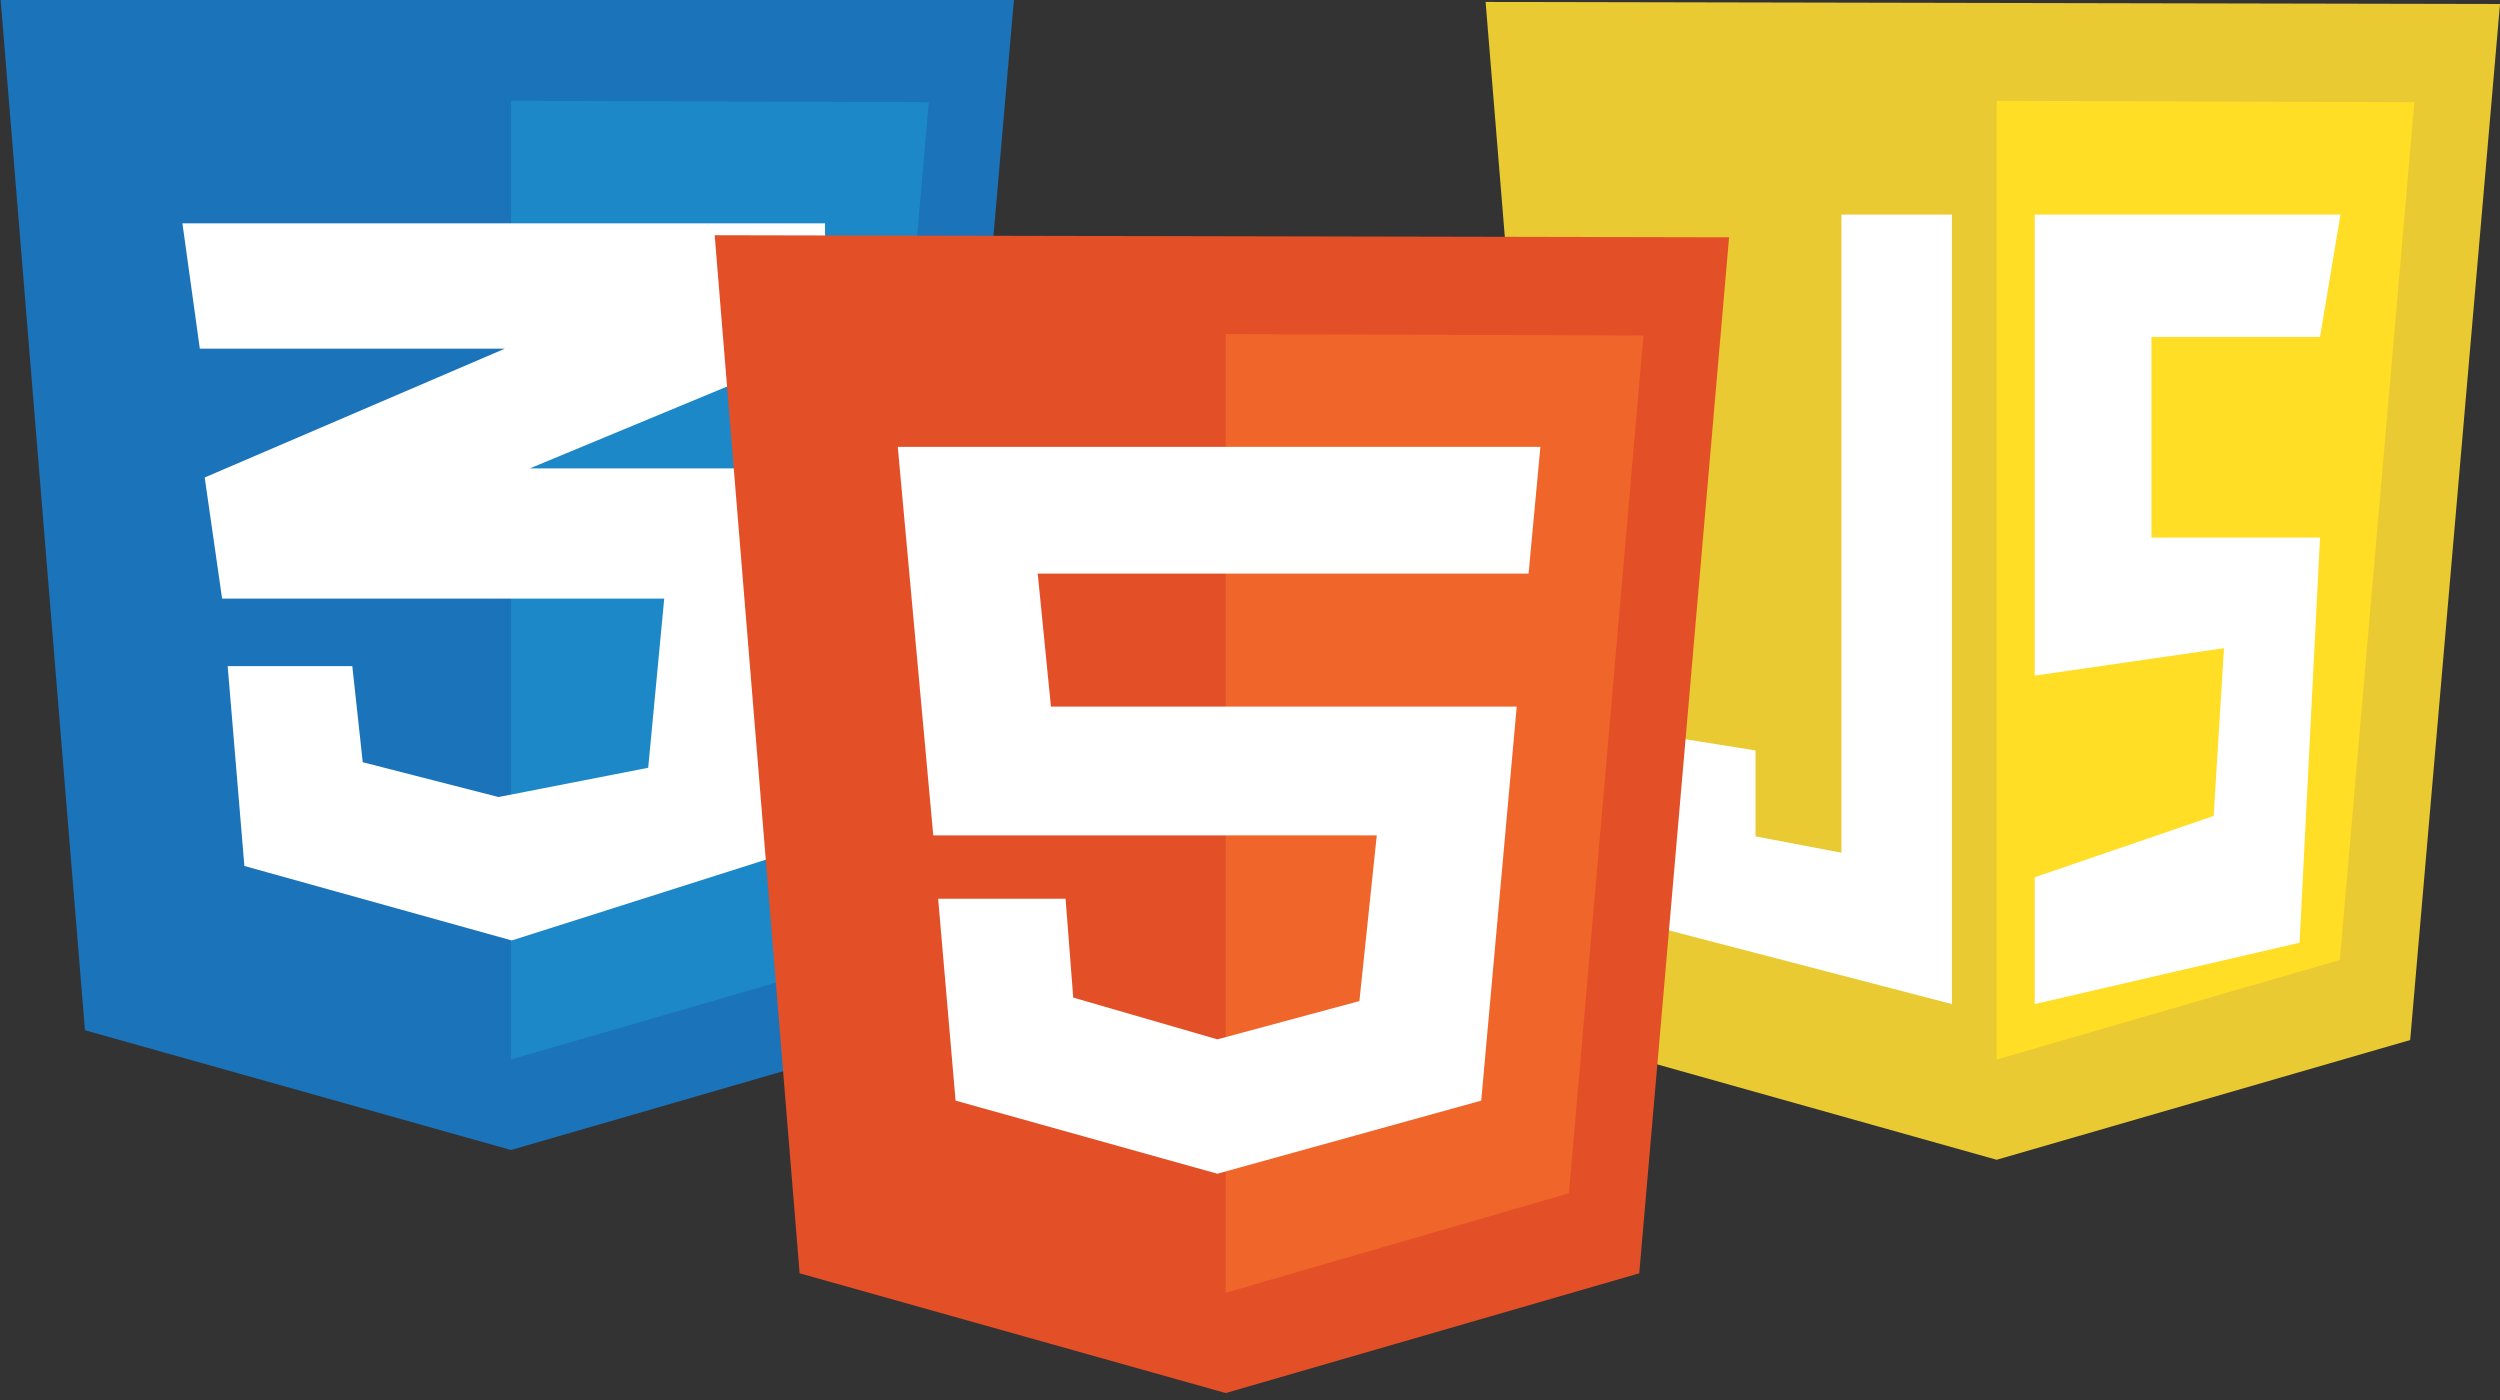 <svg width="100" height="56" viewBox="0 0 100 56" fill="none" xmlns="http://www.w3.org/2000/svg">
<rect x="0" y="0" width="100" height="56" fill="#333333" stroke="none"/>
<g clip-path="url(#clip0_320_16)">
<path d="M3.398 41.21L0 -0.312L40.576 -0.229L36.984 41.21L20.441 46L3.398 41.21Z" fill="#1B73BA"/>
<path d="M20.441 42.38V4.032L37.151 4.088L34.171 38.398L20.441 42.38Z" fill="#1C88C7"/>
<path d="M33.002 8.934H7.297L7.993 13.947H20.191L8.188 19.099L8.884 23.944H26.569L25.928 30.711L19.94 31.881L14.51 30.489L14.092 26.646H9.107L9.775 34.639L20.469 37.618L30.718 34.36L32.027 18.736H21.193L33.001 13.835L33.002 8.934Z" fill="white"/>
</g>
<g clip-path="url(#clip1_320_16)">
<path d="M62.821 41.601L59.424 0.078L100 0.161L96.407 41.601L79.865 46.391L62.821 41.601Z" fill="#E9CA32"/>
<path d="M79.865 42.381V4.032L96.575 4.088L93.595 38.398L79.865 42.381Z" fill="#FFDE25"/>
<path d="M78.076 8.585H73.658V34.109L70.222 33.455V30.019L66.132 29.364V37.054L78.076 40.163V8.585ZM81.389 8.585H93.619L92.801 13.477H86.058V21.505H92.801L91.983 37.709L81.389 40.163V35.091L88.547 32.637L88.96 25.928L81.389 27.025V8.585Z" fill="white"/>
</g>
<g clip-path="url(#clip2_320_16)">
<path d="M31.985 50.932L28.587 9.409L69.163 9.492L65.57 50.932L49.028 55.722L31.985 50.932Z" fill="#E34F26"/>
<path d="M49.028 51.712V13.363L65.738 13.419L62.758 47.729L49.028 51.712Z" fill="#EF652A"/>
<path d="M61.143 22.944L61.616 17.875H35.911L37.331 33.415H55.071L54.376 40.043L48.694 41.574L42.929 39.903L42.623 35.949H37.526L38.223 44.025L48.694 46.949L59.249 44.025L60.669 28.263H42.038L41.509 22.944H61.143Z" fill="white"/>
</g>
<defs>
<clipPath id="clip0_320_16">
<rect width="40.576" height="46.468" fill="white"/>
</clipPath>
<clipPath id="clip1_320_16">
<rect width="40.576" height="46.468" fill="white" transform="translate(59.424)"/>
</clipPath>
<clipPath id="clip2_320_16">
<rect width="40.576" height="46.468" fill="white" transform="translate(28.587 9.331)"/>
</clipPath>
</defs>
</svg>
